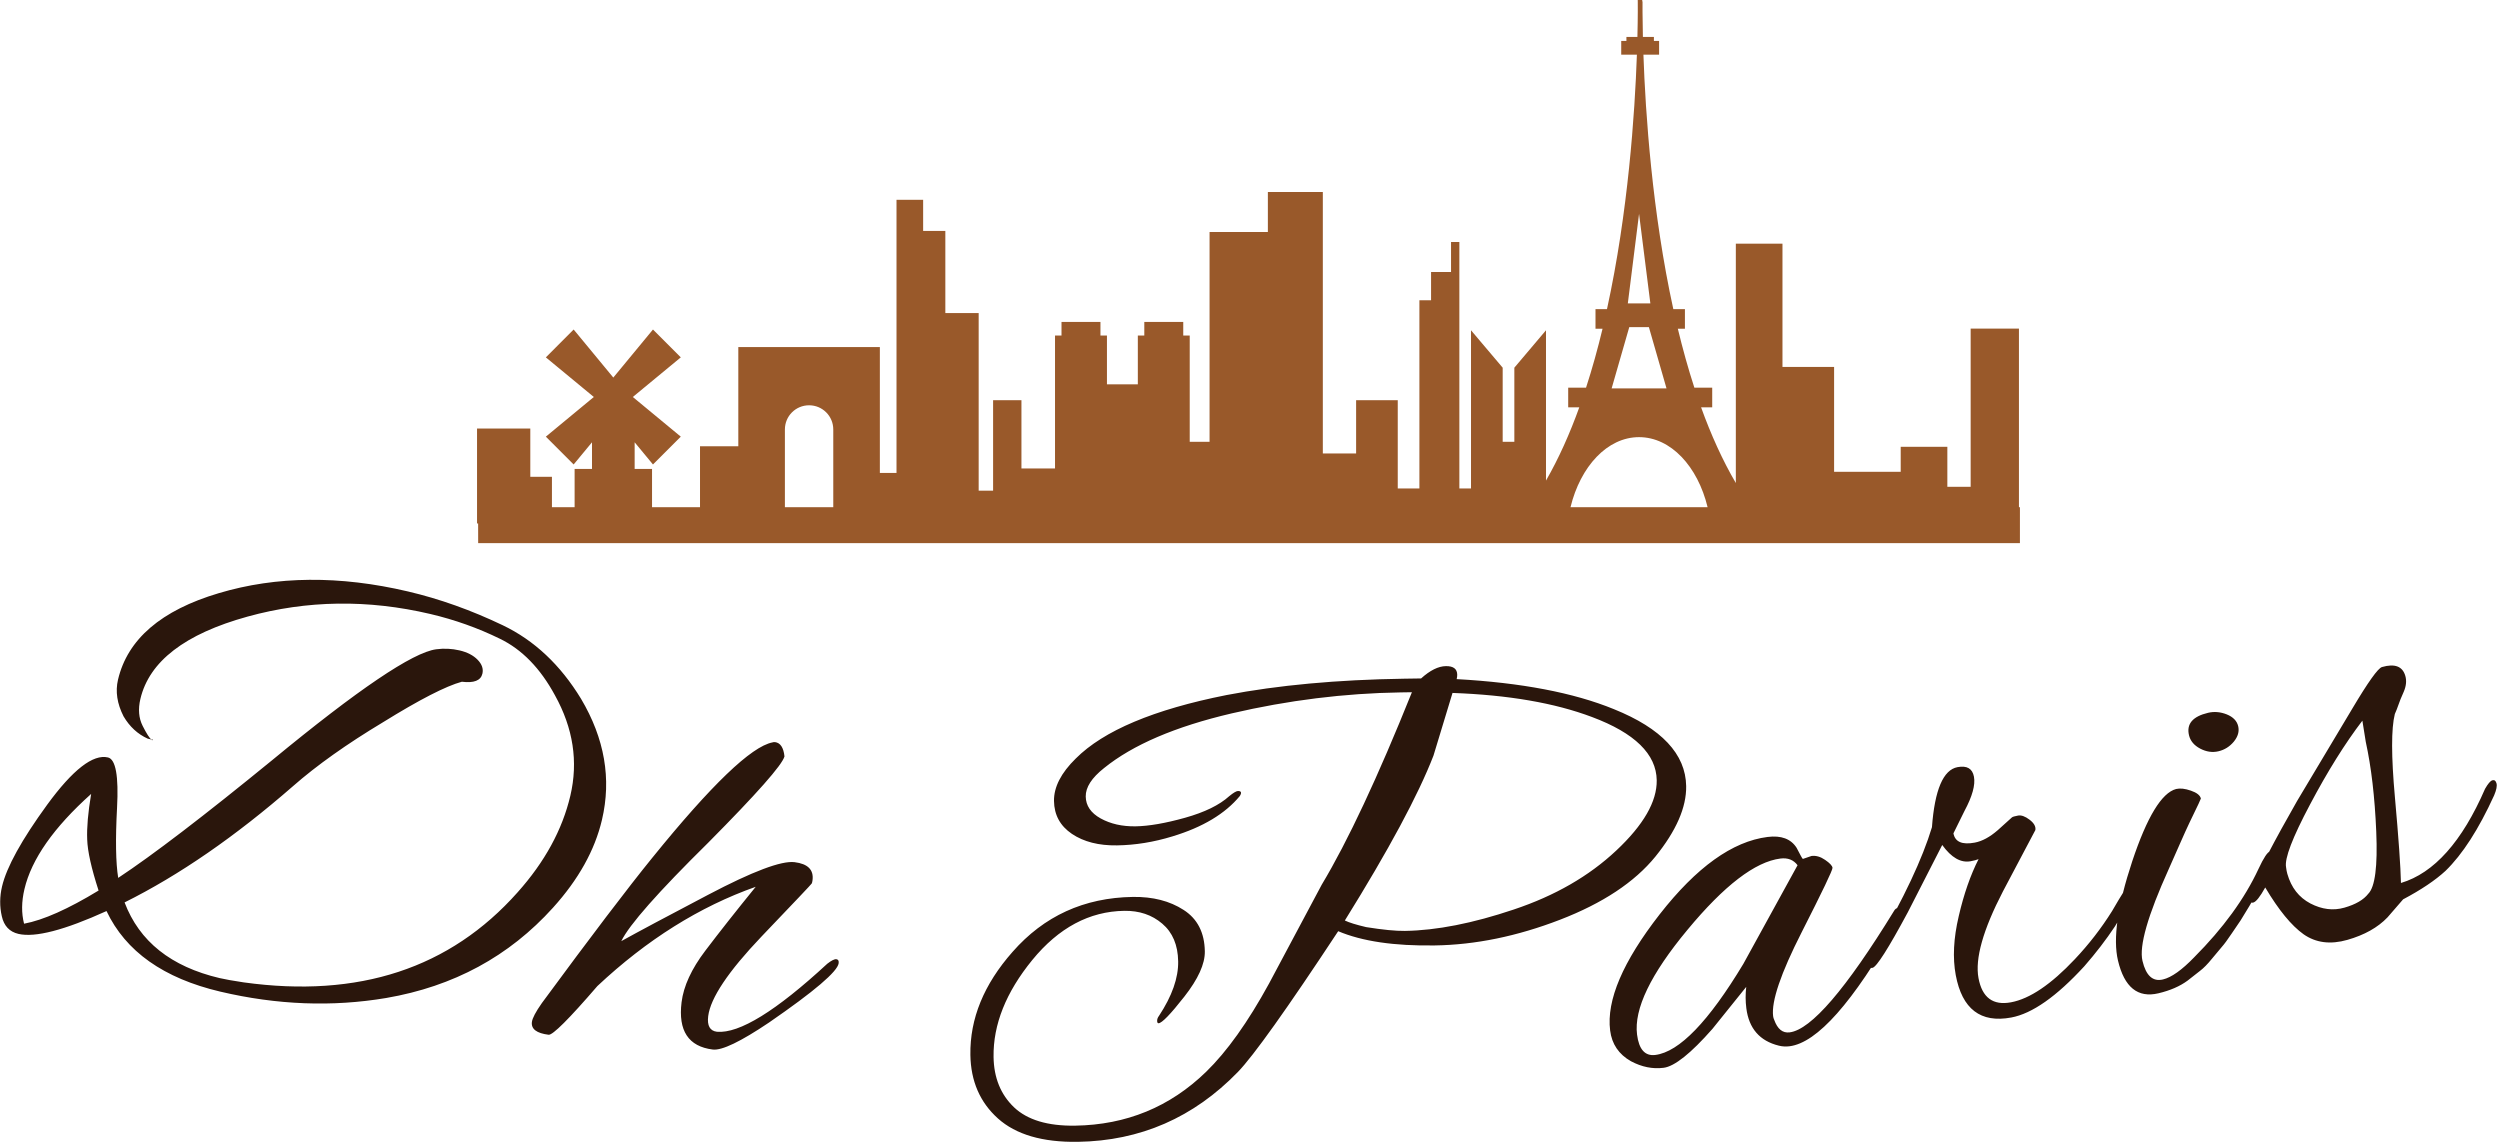<svg xmlns="http://www.w3.org/2000/svg" version="1.1" xmlns:xlink="http://www.w3.org/1999/xlink" xmlns:svgjs="http://svgjs.dev/svgjs" width="1000" height="457" viewBox="0 0 1000 457"><g transform="matrix(1,0,0,1,-0.606,-0.129)"><svg viewBox="0 0 396 181" data-background-color="#ffffff" preserveAspectRatio="xMidYMid meet" height="457" width="1000" xmlns="http://www.w3.org/2000/svg" xmlns:xlink="http://www.w3.org/1999/xlink"><g id="tight-bounds" transform="matrix(1,0,0,1,0.24,0.051)"><svg viewBox="0 0 395.52 180.898" height="180.898" width="395.52"><g><svg viewBox="0 0 395.52 180.898" height="180.898" width="395.52"><g transform="matrix(1,0,0,1,0,91.858)"><svg viewBox="0 0 395.52 89.04" height="89.04" width="395.52"><g id="textblocktransform"><svg viewBox="0 0 395.52 89.04" height="89.04" width="395.52" id="textblock"><g><svg viewBox="0 0 395.52 89.04" height="89.04" width="395.52"><g transform="matrix(1,0,0,1,0,0)"><svg width="395.52" viewBox="-2.147 -13.322 204.912 46.13" height="89.04" data-palette-color="#2a160c"><path d="M6.58 13.865v0c-3.458 1.57-5.868 2.195-7.231 1.874v0c-0.733-0.172-1.188-0.656-1.364-1.451-0.183-0.796-0.176-1.61 0.019-2.44v0c0.376-1.596 1.61-3.833 3.705-6.71 2.101-2.875 3.765-4.169 4.991-3.88v0c0.636 0.15 0.884 1.526 0.744 4.13-0.138 2.597-0.107 4.516 0.095 5.755v0c2.822-1.863 7.034-5.084 12.638-9.663v0c7.052-5.813 11.539-8.846 13.461-9.1v0c0.65-0.087 1.29-0.056 1.92 0.092 0.636 0.15 1.13 0.406 1.483 0.77 0.353 0.364 0.483 0.744 0.39 1.14v0c-0.133 0.565-0.695 0.785-1.686 0.661v0c-1.31 0.356-3.464 1.462-6.462 3.319v0c-2.983 1.791-5.449 3.543-7.4 5.255v0c-4.723 4.121-9.33 7.301-13.821 9.539v0c1.212 3.203 3.814 5.273 7.805 6.212v0c0.435 0.102 1.092 0.219 1.972 0.351v0c9.444 1.311 16.937-1.152 22.479-7.389v0c2.231-2.496 3.674-5.139 4.331-7.929 0.658-2.797 0.236-5.547-1.265-8.249v0c-1.198-2.213-2.704-3.759-4.518-4.638-1.806-0.884-3.708-1.56-5.707-2.031v0c-5.12-1.204-10.119-1.134-14.997 0.212v0c-5.142 1.42-8.076 3.675-8.803 6.764v0c-0.197 0.837-0.134 1.574 0.189 2.212 0.323 0.637 0.561 1.008 0.714 1.113v0l-0.302-0.071c-0.823-0.372-1.484-0.983-1.983-1.832v0c-0.529-1.042-0.68-2.043-0.454-3.004v0c0.783-3.329 3.542-5.697 8.276-7.104 4.736-1.413 9.914-1.459 15.534-0.137v0c2.589 0.609 5.18 1.533 7.772 2.773 2.585 1.238 4.725 3.248 6.42 6.031v0c1.938 3.264 2.511 6.576 1.72 9.938v0c-0.586 2.492-1.926 4.896-4.018 7.211v0c-3.604 3.994-8.167 6.465-13.691 7.412v0c-4.422 0.747-8.959 0.574-13.612-0.521-4.66-1.096-7.774-3.301-9.344-6.615zM-0.157 12.065v0c-0.243 1.032-0.253 1.978-0.03 2.838v0c1.576-0.294 3.614-1.201 6.115-2.722v0c-0.591-1.824-0.903-3.222-0.934-4.195-0.039-0.968 0.069-2.213 0.324-3.735v0c-3.071 2.75-4.896 5.354-5.475 7.814zM10.262-0.216v0c0.032 0.008 0.069-0.001 0.109-0.026v0c-0.015 0.065-0.029 0.096-0.043 0.093-0.019-0.005-0.042-0.027-0.066-0.067zM56.339 25.231v0c-1.998-0.249-2.851-1.544-2.56-3.886v0c0.165-1.323 0.813-2.73 1.946-4.222 1.134-1.498 2.514-3.248 4.14-5.249v0c-4.61 1.63-8.942 4.346-12.996 8.147v0c-2.332 2.706-3.667 4.038-4.004 3.997v0c-0.986-0.123-1.443-0.472-1.371-1.048v0c0.039-0.311 0.311-0.828 0.818-1.551v0c4.018-5.459 7.043-9.439 9.074-11.941v0.001c4.834-5.969 8.118-9.121 9.853-9.456v0c0.07-0.025 0.138-0.033 0.205-0.025v0c0.443 0.055 0.704 0.447 0.781 1.175v0c-0.188 0.702-2.272 3.06-6.252 7.073v0c-4.12 4.062-6.501 6.759-7.143 8.089v0c1.364-0.757 3.742-2.027 7.135-3.808v0c3.645-1.918 6.01-2.809 7.094-2.674 1.085 0.135 1.575 0.626 1.469 1.473v0c-0.016 0.132-0.038 0.224-0.064 0.274-0.02 0.051-1.397 1.506-4.13 4.363-2.728 2.865-4.185 5.042-4.37 6.53v0c-0.097 0.781 0.142 1.207 0.717 1.279v0c1.834 0.161 4.854-1.7 9.059-5.584v0c0.342-0.266 0.589-0.39 0.742-0.371 0.152 0.019 0.216 0.128 0.191 0.326v0c-0.085 0.681-1.99 2.305-5.715 4.871v0c-2.332 1.571-3.872 2.31-4.619 2.217zM136.233 3.611v0c0.027 1.74-0.814 3.666-2.522 5.78-1.715 2.106-4.329 3.836-7.842 5.19-3.513 1.354-6.936 2.056-10.269 2.106-3.326 0.051-5.969-0.339-7.928-1.169v0c-4.21 6.385-6.955 10.237-8.235 11.557v0c-3.63 3.742-8.008 5.653-13.134 5.731v0c-2.9 0.044-5.086-0.596-6.56-1.92-1.474-1.324-2.227-3.063-2.26-5.217v0c-0.045-2.973 1.109-5.791 3.461-8.453v0c2.582-2.946 5.873-4.45 9.873-4.511v0c1.64-0.025 3.029 0.331 4.166 1.066 1.138 0.729 1.719 1.864 1.743 3.404v0c0.016 1.027-0.546 2.265-1.684 3.716-1.138 1.451-1.844 2.178-2.117 2.183v0c-0.073 0.001-0.111-0.065-0.113-0.199-0.002-0.14 0.049-0.277 0.154-0.412v0c1.069-1.623 1.593-3.111 1.572-4.464-0.021-1.347-0.456-2.38-1.308-3.101-0.844-0.721-1.883-1.071-3.116-1.052v0c-2.866 0.044-5.383 1.389-7.549 4.035-2.16 2.647-3.22 5.3-3.179 7.959v0c0.026 1.706 0.584 3.081 1.673 4.125 1.096 1.043 2.771 1.548 5.023 1.514v0c4.2-0.064 7.781-1.535 10.744-4.414v0c1.715-1.666 3.438-4.083 5.17-7.25v0l4.327-8.117c2.133-3.553 4.599-8.818 7.4-15.794v0c-0.307 0.005-0.613 0.009-0.92 0.014v0c-4.613 0.07-9.235 0.644-13.865 1.721-4.631 1.084-8.125 2.581-10.483 4.49v0c-1.015 0.802-1.516 1.58-1.504 2.334 0.011 0.753 0.421 1.354 1.227 1.801 0.814 0.448 1.767 0.663 2.86 0.647 1.093-0.017 2.446-0.251 4.06-0.702 1.613-0.451 2.824-1.043 3.634-1.776v0c0.342-0.279 0.58-0.419 0.713-0.421v0c0.273-0.004 0.325 0.132 0.156 0.408v0c-1.205 1.459-3.048 2.563-5.53 3.315v0c-1.533 0.47-3.049 0.717-4.549 0.739-1.5 0.023-2.735-0.292-3.705-0.944-0.963-0.652-1.454-1.551-1.471-2.698-0.017-1.14 0.578-2.302 1.787-3.487v0c2.285-2.288 6.409-4.025 12.372-5.209v0c4.221-0.811 9.082-1.259 14.581-1.343v0c0.447-0.007 0.91-0.014 1.39-0.021v0c0.737-0.665 1.415-1.002 2.035-1.011 0.613-0.009 0.924 0.226 0.931 0.706v0c0.002 0.1-0.013 0.22-0.045 0.361v0c5.298 0.293 9.598 1.114 12.899 2.463v0c3.918 1.58 5.897 3.687 5.937 6.32zM133.816 3.128v0c-0.033-2.146-1.803-3.876-5.31-5.189v0c-3.058-1.154-6.875-1.812-11.451-1.976v0l-1.562 5.144c-1.251 3.233-3.676 7.744-7.275 13.533v0c0.343 0.168 0.925 0.349 1.749 0.543v0c1.37 0.219 2.432 0.323 3.185 0.312v0c2.593-0.04 5.571-0.625 8.934-1.757 3.37-1.125 6.172-2.738 8.407-4.838 2.242-2.101 3.349-4.025 3.323-5.772zM145.824 9.583v0l0.695-0.239c0.37-0.047 0.743 0.061 1.119 0.322 0.382 0.261 0.584 0.477 0.606 0.65 0.021 0.165-0.825 1.932-2.536 5.299-1.712 3.367-2.491 5.66-2.338 6.877v0c0.013 0.106 0.043 0.206 0.088 0.301v0c0.27 0.759 0.693 1.102 1.269 1.029v0c1.766-0.223 4.62-3.543 8.561-9.96v0c0.082-0.151 0.189-0.235 0.321-0.252 0.139-0.018 0.224 0.099 0.256 0.351 0.033 0.258-0.078 0.608-0.331 1.05v0c-3.607 6.348-6.545 9.665-8.814 9.951v0c-0.304 0.038-0.599 0.022-0.883-0.05v0c-1.567-0.387-2.456-1.41-2.666-3.07v0c-0.073-0.575-0.076-1.16-0.009-1.753v0l-2.771 3.444c-1.775 2.018-3.112 3.084-4.011 3.197-0.9 0.113-1.792-0.066-2.679-0.539v0c-0.999-0.566-1.569-1.408-1.709-2.526v0c-0.312-2.474 1.041-5.648 4.06-9.523 3.025-3.876 5.98-5.996 8.864-6.359v0c1.118-0.141 1.911 0.155 2.38 0.889v0c0.133 0.259 0.248 0.476 0.344 0.652 0.089 0.177 0.151 0.263 0.184 0.259zM132.201 24.001v0c0.154 1.224 0.655 1.782 1.502 1.675v0c1.964-0.248 4.372-2.739 7.221-7.472v0l4.451-8.101c-0.331-0.442-0.801-0.625-1.409-0.548v0c-2.07 0.261-4.613 2.211-7.628 5.851-3.022 3.634-4.401 6.499-4.137 8.595zM162.917 22.602v0c-2.516 0.47-4.036-0.69-4.558-3.482v0c-0.263-1.409-0.182-3.021 0.246-4.837 0.42-1.815 0.963-3.374 1.628-4.679v0c-0.164 0.065-0.381 0.122-0.65 0.172v0c-0.806 0.151-1.584-0.294-2.334-1.334v0l-2.824 5.523c-1.6 2.978-2.567 4.498-2.901 4.561v0c-0.17 0.032-0.268-0.021-0.294-0.159v0c-0.062-0.334 0.132-0.872 0.583-1.615v0c2.288-3.941 3.819-7.198 4.593-9.77v0c0.227-3.067 0.927-4.71 2.1-4.929v0c0.773-0.145 1.222 0.117 1.347 0.785 0.126 0.675-0.133 1.612-0.777 2.811v0l-0.907 1.838c0.131 0.701 0.714 0.955 1.749 0.761v0c0.609-0.114 1.241-0.456 1.894-1.025v0l1.167-1.052c0.059-0.045 0.223-0.093 0.492-0.143 0.269-0.05 0.585 0.064 0.949 0.341 0.364 0.278 0.522 0.56 0.474 0.848v0l-2.661 5.034c-1.635 3.154-2.304 5.527-2.006 7.12 0.299 1.599 1.189 2.26 2.67 1.983v0c1.54-0.288 3.283-1.465 5.23-3.531v0c1.161-1.228 2.182-2.548 3.065-3.96v0c0.815-1.407 1.272-2.12 1.37-2.138v0c0.236-0.044 0.378 0.062 0.426 0.317 0.047 0.249-0.05 0.569-0.289 0.959v0l-1.272 2.12c-0.736 1.107-1.576 2.2-2.52 3.279v0c-2.276 2.48-4.273 3.881-5.99 4.202zM179.071-2.407c0.499-0.118 1.01-0.075 1.531 0.13 0.523 0.212 0.836 0.535 0.939 0.969 0.102 0.428-0.018 0.85-0.357 1.267-0.341 0.41-0.762 0.674-1.261 0.792-0.499 0.118-1 0.045-1.502-0.219-0.501-0.265-0.807-0.631-0.918-1.098v0c-0.22-0.928 0.302-1.541 1.568-1.841zM174.995 20.615v0c-1.693 0.402-2.8-0.494-3.32-2.686v0c-0.425-1.79-0.035-4.507 1.17-8.15 1.213-3.638 2.412-5.615 3.599-5.931v0c0.331-0.078 0.735-0.034 1.213 0.134 0.485 0.166 0.759 0.382 0.822 0.647v0c-0.113 0.274-0.254 0.577-0.421 0.912-0.166 0.341-0.342 0.708-0.53 1.102-0.187 0.394-0.442 0.954-0.762 1.682-0.314 0.725-0.622 1.422-0.923 2.089v0c-1.726 3.815-2.445 6.329-2.157 7.542 0.288 1.213 0.847 1.721 1.677 1.524v0c0.701-0.166 1.557-0.774 2.568-1.822v0c2.38-2.387 4.139-4.805 5.278-7.255v0c0.422-0.909 0.74-1.388 0.954-1.439 0.214-0.051 0.353 0.057 0.416 0.323 0.063 0.266-0.193 0.889-0.77 1.868-0.57 0.978-1.026 1.754-1.369 2.329-0.338 0.567-0.57 0.947-0.696 1.142-0.133 0.189-0.374 0.544-0.723 1.065-0.349 0.521-0.621 0.891-0.816 1.109-0.194 0.224-0.468 0.553-0.825 0.987-0.35 0.432-0.675 0.763-0.977 0.992-0.294 0.234-0.632 0.499-1.014 0.795v0c-0.63 0.465-1.428 0.812-2.394 1.041zM195.077 12.905l-1.282 1.48c-0.795 0.831-1.892 1.446-3.29 1.845-1.391 0.398-2.589 0.245-3.594-0.458-1.001-0.712-2.051-1.993-3.149-3.843v0c-0.421 0.758-0.747 1.171-0.977 1.237v0c-0.167 0.048-0.283-0.044-0.349-0.275-0.066-0.231-0.039-0.45 0.082-0.658v0c0.698-1.656 1.983-4.121 3.854-7.395v0l4.537-7.591c1.297-2.181 2.109-3.318 2.436-3.411v0c1.051-0.301 1.69-0.057 1.915 0.731v0c0.114 0.397 0.071 0.829-0.129 1.295-0.208 0.462-0.354 0.822-0.439 1.083-0.087 0.254-0.185 0.504-0.295 0.75v0c-0.298 1.188-0.296 3.462 0.007 6.821 0.302 3.36 0.468 5.708 0.497 7.045v0c2.715-0.811 5.015-3.387 6.901-7.726v0c0.24-0.422 0.44-0.656 0.6-0.702 0.167-0.048 0.28 0.034 0.34 0.246 0.061 0.212-0.004 0.542-0.194 0.992v0c-1.265 2.775-2.595 4.841-3.99 6.196v0c-0.839 0.774-2 1.553-3.481 2.338zM185.576 10.817v0c0.321 1.122 0.951 1.93 1.89 2.424 0.945 0.492 1.876 0.607 2.793 0.345 0.923-0.264 1.577-0.645 1.961-1.143v0c0.556-0.554 0.773-2.253 0.653-5.096-0.12-2.843-0.407-5.299-0.86-7.368v0l-0.279-1.74c-1.422 1.863-2.854 4.155-4.294 6.876-1.447 2.723-2.103 4.44-1.97 5.15v0c0.025 0.208 0.06 0.392 0.106 0.552z" opacity="1" transform="matrix(1,0,0,1,0,0)" fill="#2a160c" class="wordmark-text-0" data-fill-palette-color="primary" id="text-0"></path></svg></g></svg></g></svg></g></svg></g><g transform="matrix(1,0,0,1,75.544,0)"><svg viewBox="0 0 244.431 86.044" height="86.044" width="244.431"><g><svg xmlns="http://www.w3.org/2000/svg" xmlns:xlink="http://www.w3.org/1999/xlink" version="1.1" x="0" y="0" viewBox="4.961 34.147 90.078 31.709" enable-background="new 0 0 100 100" xml:space="preserve" height="86.044" width="244.431" class="icon-icon-0" data-fill-palette-color="accent" id="icon-0"><path d="M95.037 63.759h-0.055V53.332h-2.819v9.236h-1.361v-2.334h-2.723v1.458H84.19v-6.124h-3.014v-7.195h-2.723v13.975c-0.782-1.335-1.454-2.83-2.029-4.421h0.65v-1.146h-1.042c-0.363-1.118-0.683-2.273-0.965-3.44h0.414v-1.146h-0.678c-1.235-5.651-1.626-11.44-1.745-14.855h0.915v-0.803h-0.303v-0.233h-0.643c-0.029-1.245-0.021-1.99-0.021-2.028l-0.021-0.129h-0.259l0.002 0.129c0 0.038 0.01 0.784-0.021 2.028h-0.642v0.233h-0.303v0.803h0.915c-0.12 3.415-0.51 9.204-1.746 14.855H70.26v1.146h0.411c-0.279 1.167-0.601 2.322-0.963 3.44h-1.042v1.146h0.648c-0.553 1.536-1.198 2.98-1.944 4.278V53.43l-1.848 2.184v4.328h-0.681v-4.328l-1.849-2.184v9.236h-0.68v-8.849-2.14-0.486-1.165-1.75h-0.486v1.75H60.66v1.651h-0.681v10.988h-1.264v-5.153h-2.431v3.11h-1.943V45.358h-3.209v2.333h-3.404v12.25H46.57v-2.272-1.082-2.851h-0.378v-0.795h-2.274v0.795h-0.378v2.851h-1.803v-2.851h-0.379v-0.795h-2.274v0.795h-0.379v2.851 1.082 3.829h-1.96v-3.985H35.09v5.28h-0.842v-10.37h-1.946v-4.795h-1.296v-1.815h-1.555v1.815 1.686 12.444h-0.972v-7.349h-8.264v5.794h-2.236v3.557h-2.801v-2.235h-1.015v-1.556l1.07 1.295 1.624-1.624-2.801-2.316 2.801-2.313-1.624-1.626-2.316 2.805-2.315-2.805-1.623 1.626 2.801 2.313-2.801 2.316 1.623 1.624 1.071-1.295v1.556h-1.015v2.235H9.334v-1.774H8.071v-2.819h-3.11v5.541h0.064l0.002 1.148h90.012v-2.096H95.037zM72.803 46.632l0.66 5.229h-1.316L72.803 46.632zM72.231 53.247h1.146l1.029 3.576h-3.204L72.231 53.247zM72.803 59.669c1.854 0 3.426 1.709 4.002 4.09h-8.004C69.381 61.378 70.951 59.669 72.803 59.669zM24.347 57.809c0.781 0 1.412 0.631 1.412 1.411v4.539h-2.824V59.22C22.935 58.439 23.566 57.809 24.347 57.809z" fill="#99592a" data-fill-palette-color="accent"></path></svg></g></svg></g><g></g></svg></g><defs></defs></svg><rect width="395.52" height="180.898" fill="none" stroke="none" visibility="hidden"></rect></g></svg></g></svg>